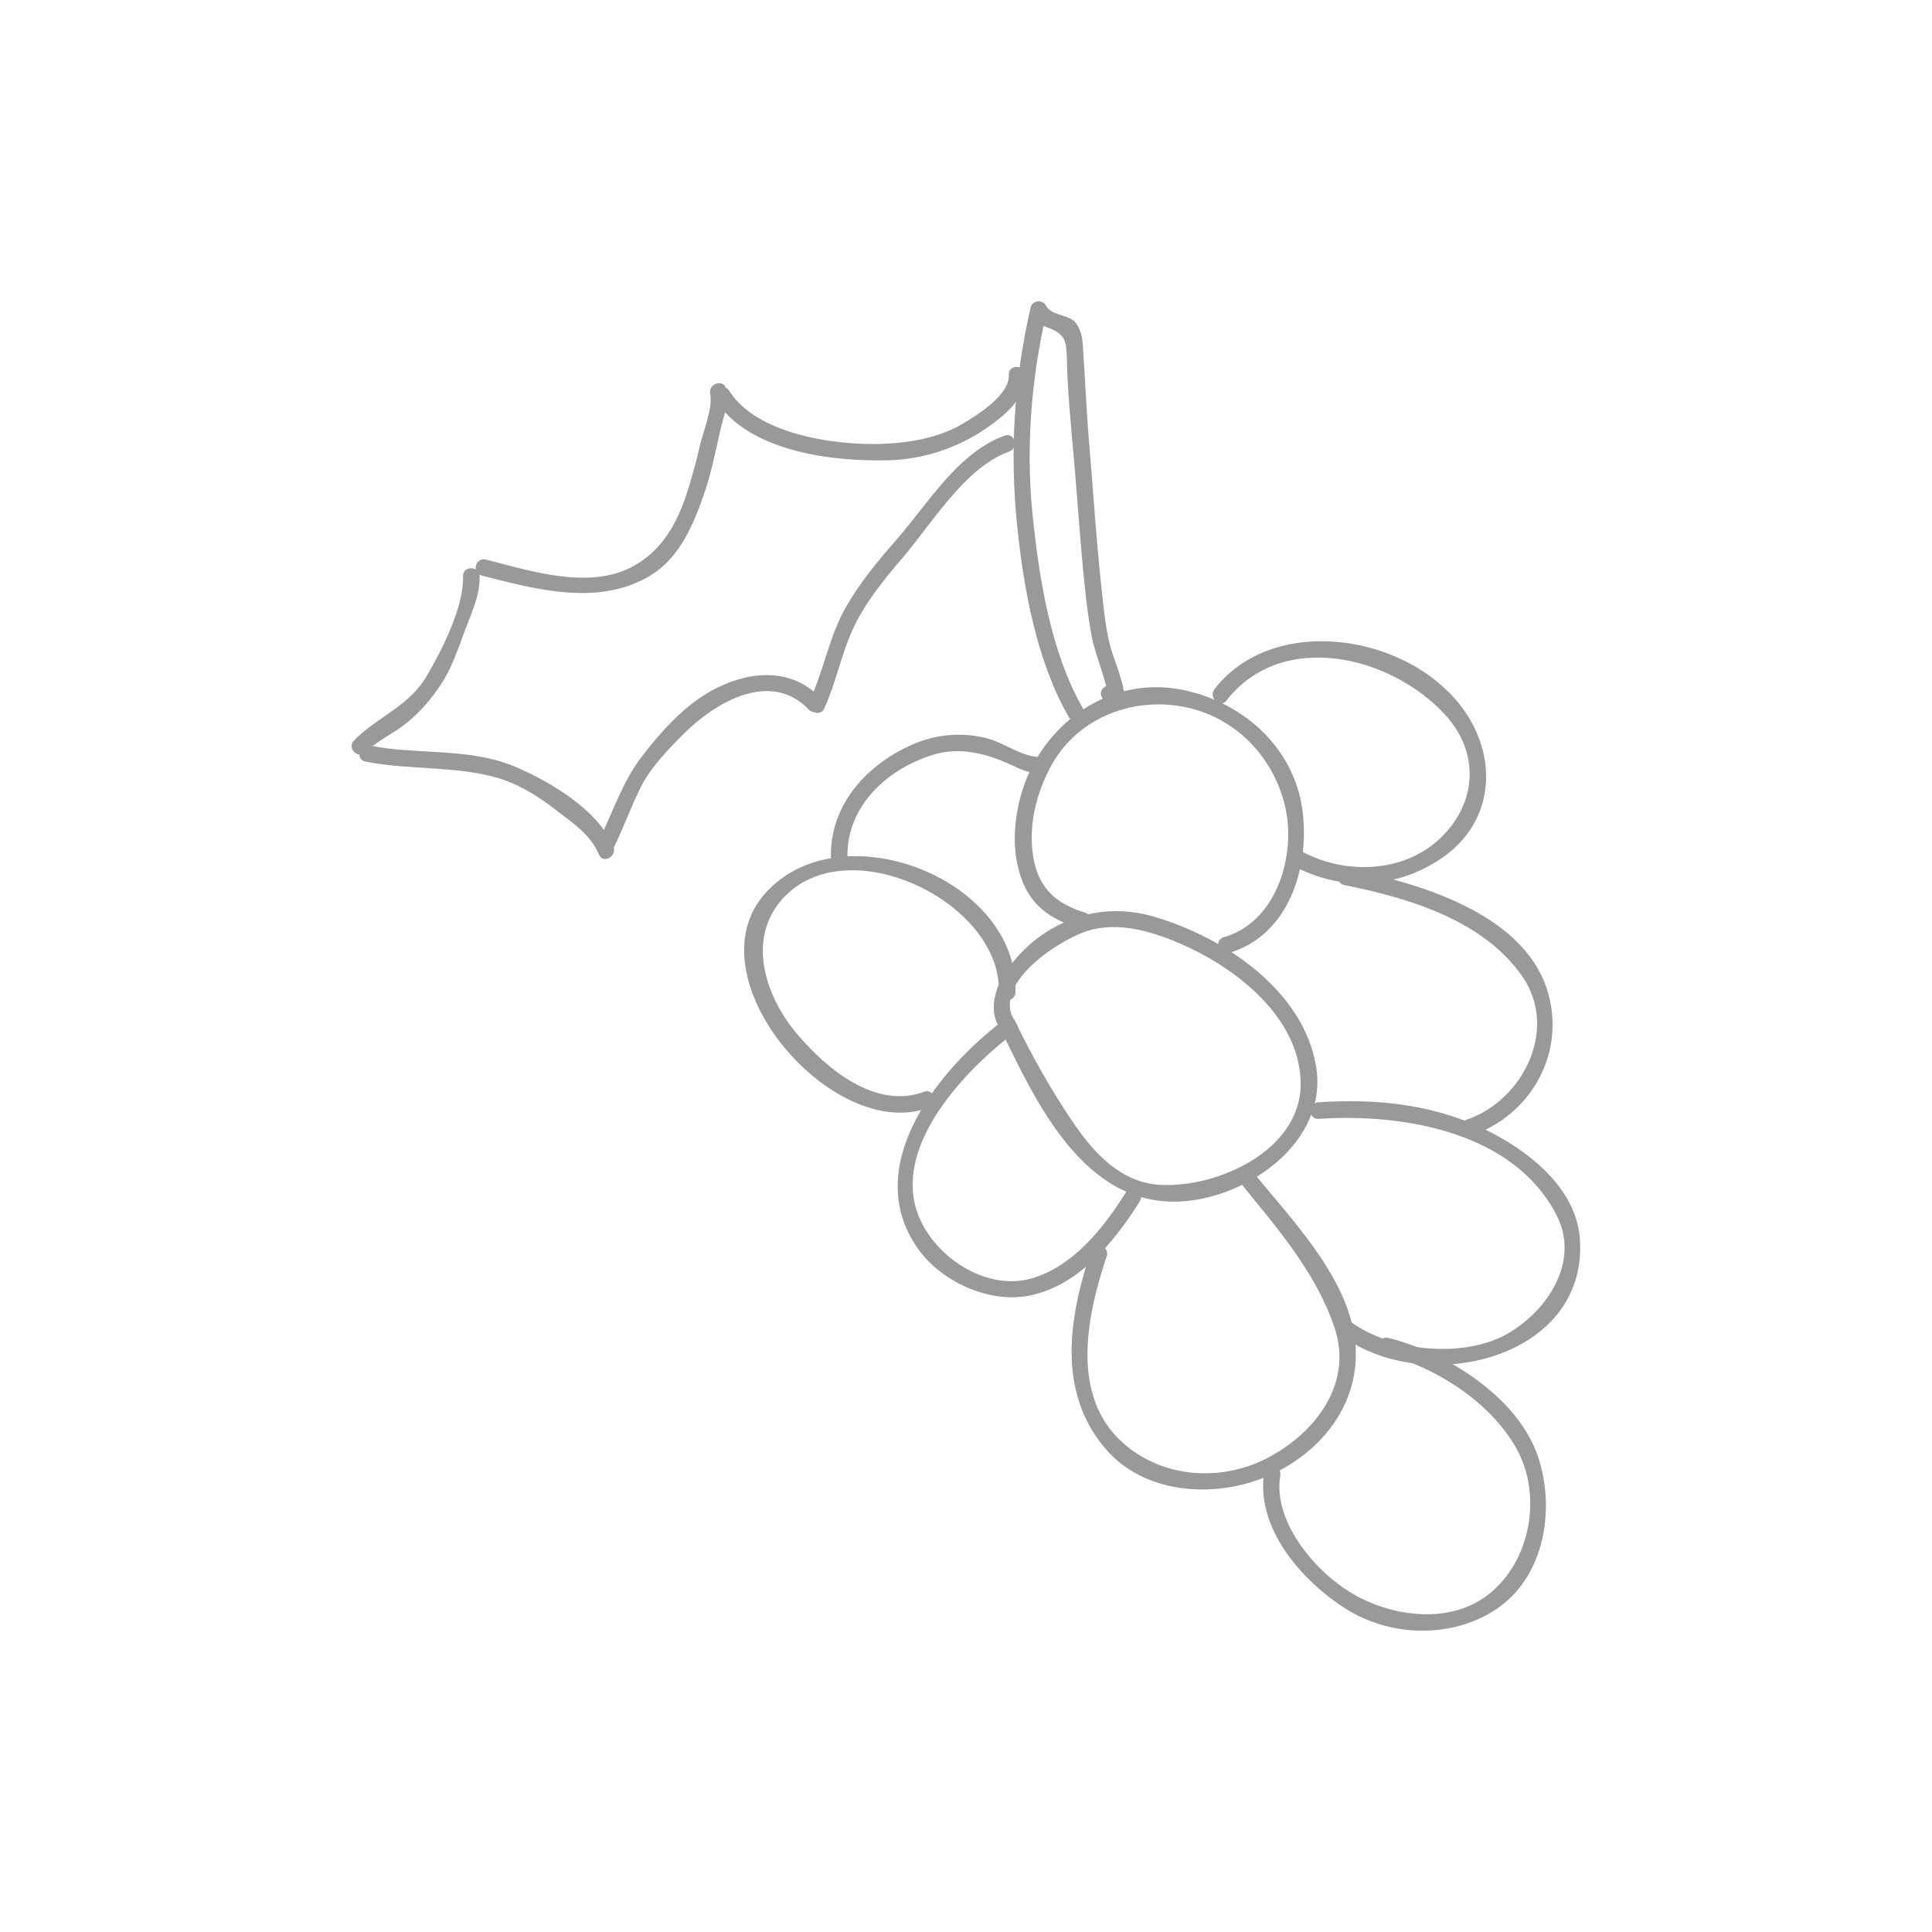 <?xml version="1.0" encoding="utf-8"?>
<!-- Generator: Adobe Illustrator 16.0.0, SVG Export Plug-In . SVG Version: 6.00 Build 0)  -->
<!DOCTYPE svg PUBLIC "-//W3C//DTD SVG 1.1//EN" "http://www.w3.org/Graphics/SVG/1.1/DTD/svg11.dtd">
<svg version="1.1" id="Layer_1" xmlns="http://www.w3.org/2000/svg" xmlns:xlink="http://www.w3.org/1999/xlink" x="0px" y="0px"
	 width="350px" height="350px" viewBox="0 0 350 350" enable-background="new 0 0 350 350" xml:space="preserve">
<path display="none" fill="#229258" stroke="#EEEEEE" stroke-miterlimit="10" d="M177.841,91.974
	c-1.681-1.459-4.069-1.403-6.562-0.744c-1.243-0.198-2.449-0.313-3.639-0.375c-0.394-0.244-0.885-0.229-1.384-0.066
	c-1.658-0.029-3.324,0.041-5.094,0.172c-0.058,0.004-0.134,0.038-0.194,0.05c-0.082-0.156-0.163-0.326-0.242-0.474
	c-0.894-1.708-2.84-0.531-3.812,1.009c-0.691-0.935-1.385-1.814-2.046-2.621c-0.649-0.79-1.716-0.4-2.583,0.263
	c-0.833-1.142-1.645-2.166-2.391-3.03c-0.93-1.076-2.685,0.103-3.489,1.159c-0.065-0.083-0.134-0.178-0.2-0.258
	c-0.985-1.216-2.743,0.215-3.562,1.277c-0.954,0.322-1.813,1.268-2.249,2.084c-1.066,1.996-1.487,4.46-1.432,7.105
	c-1.004,0.431-1.836,1.458-2.081,2.443c-0.242,0.971-0.418,1.958-0.542,2.953c-0.273-0.176-0.544-0.356-0.83-0.518
	c-1.616-0.912-3.539,1.683-3.578,3.025c-0.026,0.863,0.031,1.739,0.137,2.618c-1.718,1.194-3.437,2.376-5.228,3.422
	c-0.733-0.489-1.534-0.818-2.407-0.917c-1.292-0.146-2.979,1.513-2.842,2.818c-0.189-0.03-0.384-0.043-0.56-0.095
	c0.562-1.245,0.507-2.444-0.993-2.346c-4.729,0.313-10.301-1.144-15.185-0.632c0.021-0.062,0.045-0.122,0.066-0.184
	c1.053-3.151-3.896-1.529-4.666,0.435c-0.187,0.473-0.391,0.933-0.583,1.402c-0.084,0.052-0.176,0.093-0.26,0.149
	c-4.763,3.157-5.935,11.442-7.421,16.43c-0.402,1.353,0.139,1.796,0.972,1.762c-0.05,0.13-0.1,0.12-0.149,0.25
	c-0.326,0.849-0.242,1.959,0.191,1.959c-0.013,0-0.026,0-0.039,0c-0.888,0-1.684,0.781-2.047,1.599
	c-1.786,4.03,0.308,5.56,2.961,5.196c2.464,2.297,5.283,1.212,7.582-1.108c1.064,0.612,2.23,0.871,3.365,0.642
	c0.591,0.364,1.208,0.611,1.836,0.711c2.267,3.954,5,6.934,8.031,7.528c1.077,0.567,2.191,0.84,3.392,0.577
	c1.253-0.276,2.436-0.905,3.563-1.77c1.072-0.118,2.372-0.839,2.848-1.643c2.385-4.025,5.065-7.714,7.9-11.372
	c5.48-3.834,12.844-5.905,18.734-8.295c0.194,1.337,2.23,0.6,3.568-0.389c1.692-0.208,3.05-1.826,3.166-3.476
	c0.04-0.533,0.037-0.877-0.002-1.199c0.854-1.431,1.739-2.904,2.63-4.403c0.244-0.222,0.465-0.458,0.648-0.688
	c0.978-1.218,1.598-2.521,1.979-3.869c1.374-2.487,2.656-5.013,3.681-7.544c0.441-0.62,0.828-1.239,1.106-1.856
	c0.158,0.2,0.292,0.372,0.476,0.605c1.471,1.877,4.185-1.62,4.24-2.987c0.031-0.385,0.029-0.771,0.047-1.156
	c0.525,0.088,1.077,0.146,1.697,0.151c1.611,0.014,2.859-1.379,3.308-2.803l0.48-1.525
	C178.291,92.985,178.212,92.295,177.841,91.974z M136.926,124.902c1.639-0.395,3.287-0.837,4.929-1.189
	c0.013,0.017,0.034,0.017,0.05,0.033c-1.992,0.82-3.954,1.679-5.848,2.617C136.396,125.878,136.685,125.391,136.926,124.902z"/>
<path display="none" fill="#851FB7" stroke="#EEEEEE" stroke-miterlimit="10" d="M256.444,244.311
	c2.112,0.1,4.247-0.804,5.776-2.038c1.421-1.148,2.664-2.491,3.887-3.965c0.299-0.152,0.546-0.32,0.835-0.502
	c3.315,4.658,15.661-4.489,16.076-10.968c0.068-4.416-0.362-7.855-1.208-10.845c-0.09-1.24-0.445-2.165-0.981-2.832
	c-1.243-3.017-2.998-5.69-5.2-8.696c5.286-9.715,8.074-23.127-1.546-30.492c0.058-9.917-8.556-15.788-17.261-15.71
	c-0.145-0.435-0.285-0.866-0.414-1.266c6.416-2.792,11.762-10.949,11.943-16.778c0.239-7.728-5.367-12.089-12.324-11.653
	c-1.316-1.251-2.809-2.376-4.492-3.302c-3.042-1.673-6.741,0.1-9.584,2.82c-2.03,0.604-4.062,2.004-5.751,3.792
	c-0.188-0.19-0.344-0.405-0.546-0.587c-3.878-3.51-8.732-0.902-12.027,3.028c-0.197-0.038-0.378-0.092-0.578-0.124
	c-0.812-0.126-1.623-0.073-2.425,0.095c-2.722-2.527-6.505-3.298-11.468-1.042c-0.404,0.184-0.785,0.399-1.161,0.621
	c-4.355-2.309-9.533,3.113-11.777,6.574c-2.517-0.077-5.291,0.665-8.181,2.371c-0.063-0.048-0.115-0.103-0.179-0.151
	c-6.387-4.977-14.415-0.791-18.503,5.044c-1.192,1.703-2.031,3.505-2.572,5.349c-0.016,0.016-0.037,0.027-0.053,0.043
	c-0.229,0.034-0.455,0.03-0.686,0.08c-6.463,1.394-12.586,7.775-12.387,14.682c0.008,0.267,0.071,0.521,0.092,0.787
	c-2.877,3.747-3.413,8.081,0.515,12.432c0.131,0.145,0.287,0.284,0.423,0.426c0.139,0.664,0.286,1.329,0.504,1.991
	c3.063,9.306,11.998,13.383,21.135,14.434c-3.471,5.398-6.815,12.229-2.987,18.206c0.612,0.956,1.398,1.76,2.275,2.479
	c2.84,6.676,9.227,11.78,16.793,13.168c3.179,0.583,6.42-1.335,8.719-4.12c1.397-0.501,2.646-1.145,3.726-1.934
	c1.432-0.557,2.782-1.313,4.022-2.259c0.31,0.236,0.633,0.426,0.948,0.641c-0.654,0.951-1.203,1.876-1.582,2.709
	c-0.441,0.972-0.774,1.931-1.051,2.877c-1.442,4.4-1.768,9.208-1.043,13.141c0.962,5.212,5.51,14.407,11.869,15.293
	c0.778,0.984,1.855,1.791,3.295,2.33c4.432,1.652,10.128-0.242,14.814-0.087c-1.245,2.771-1.458,5.872,0.071,8.935
	c1.747,3.494,4.61,7.333,8.055,10.015c0.841,1.007,1.736,1.949,2.711,2.767c-0.979,3.786,0.313,7.06,5.835,6.308
	c3.247-0.443,6.521-1.576,9.326-3.336c19.95-5.675,16.377-40.918-5.57-39.933c-0.468,0.021-1.055,0.126-1.055,0.213
	c0-0.003,0-0.003,0-0.003C255.5,245.028,256.019,244.66,256.444,244.311z M231.7,163.374c1.952-1.538,3.662-3.502,5.055-5.742
	c0.486-0.175,0.967-0.372,1.444-0.586c0.014,0.906,0.063,1.84,0.14,2.794c-4.489,2.776-7.282,6.854-8.714,11.595
	c-0.94-0.605-1.899-1.145-2.877-1.594C228.734,168.079,230.395,165.85,231.7,163.374z"/>
<g display="none">
	<g display="inline">
		<g>
			<path fill="#EEEEEE" d="M231.743,263.687c-1.617,9.651,6.32,18.802,13.981,23.627c7.608,4.792,17.974,5.067,25.54,0.176
				c8.374-5.416,10.306-16.979,7.495-25.896c-3.372-10.702-15.746-17.541-25.736-20.701c-1.85-0.585-2.635,2.312-0.797,2.893
				c8.71,2.756,18.264,8.149,22.722,16.425c4.321,8.023,2.079,19.233-5.198,24.689c-6.169,4.625-14.947,3.664-21.451,0.42
				c-6.924-3.453-15.037-12.634-13.663-20.835C234.953,262.592,232.063,261.781,231.743,263.687L231.743,263.687z"/>
		</g>
	</g>
	<g display="inline">
		<g>
			<path fill="#EEEEEE" d="M203.998,224.355c-3.745,11.126-5.711,23.505,2.182,33.322c6.51,8.098,18.532,8.922,27.544,5.313
				c9.057-3.626,16.035-11.801,15.646-21.841c-0.457-11.764-10.931-22.235-17.859-30.826c-0.354,0.854-0.707,1.707-1.061,2.561
				c0.689,0.023,1.082-0.254,1.561-0.715c1.396-1.343-0.728-3.462-2.121-2.121c0.187-0.055,0.374-0.109,0.561-0.164
				c-1.429-0.048-1.822,1.616-1.061,2.561c5.905,7.322,12.226,14.458,15.685,23.337c3.805,9.767-1.491,18.388-9.973,23.245
				c-8.247,4.724-18.915,4.099-25.911-2.509c-8.597-8.12-5.589-21.59-2.299-31.366C207.51,223.313,204.611,222.531,203.998,224.355
				L203.998,224.355z"/>
		</g>
	</g>
	<g display="inline">
		<g>
			<path fill="#EEEEEE" d="M188.088,185.598c-10.883,8.59-23.277,24.712-13.509,38.411c3.89,5.456,11.793,9.129,18.488,8.023
				c8.706-1.438,15.016-9.141,19.461-16.226c1.031-1.644-1.564-3.148-2.59-1.514c-3.795,6.048-9.038,12.658-16.229,14.608
				c-7.757,2.104-16.336-3.896-19.016-10.896c-4.364-11.4,7.45-23.92,15.516-30.286
				C191.728,186.521,189.589,184.413,188.088,185.598L188.088,185.598z"/>
		</g>
	</g>
	<g display="inline">
		<g>
			<path fill="#EEEEEE" d="M188.587,186.361c6.286,12.947,14.51,30.694,31.388,29.468c11.471-0.834,25.045-10.654,22.597-23.484
				c-2.457-12.882-15.838-21.76-27.622-25.232c-6.902-2.034-13.721-0.823-19.563,3.324c-4.709,3.342-10.682,10.731-6.526,16.43
				c1.127,1.547,3.731,0.053,2.59-1.514c-5.008-6.87,8.053-14.611,13.038-15.901c5.639-1.458,11.931,0.96,16.932,3.399
				c8.847,4.313,18.617,12.586,18.372,23.281c-0.267,11.607-15.505,18.017-25.357,16.548c-6.013-0.896-10.096-5.705-13.317-10.448
				c-3.721-5.479-7.051-11.435-9.939-17.384C190.332,183.107,187.745,184.629,188.587,186.361L188.587,186.361z"/>
		</g>
	</g>
	<g display="inline">
		<g>
			<path fill="#EEEEEE" d="M175.609,196.984c-14.815,5.432-35.371-20.164-24.084-32.805c10.916-12.225,37.224,0.661,36.781,15.916
				c0.932-0.252,1.863-0.505,2.795-0.757c-0.092-0.169-0.184-0.337-0.276-0.505c-0.929-1.697-3.52-0.184-2.59,1.514
				c0.092,0.169,0.184,0.337,0.276,0.505c0.739,1.352,2.753,0.688,2.795-0.757c0.536-18.515-28.81-31.381-41.902-18.037
				c-14.206,14.478,9.686,44.168,27.003,37.818C178.207,199.217,177.43,196.316,175.609,196.984L175.609,196.984z"/>
		</g>
	</g>
	<g display="inline">
		<g>
			<path fill="#EEEEEE" d="M246.945,238.819c13.957,10.396,41.463,4.222,40.763-16.094c-0.304-8.805-8.284-15.228-15.457-18.875
				c-9.246-4.7-19.083-5.752-29.275-5.073c-1.92,0.128-1.933,3.129,0,3c14.055-0.936,31.94,1.956,39.917,15.19
				c5.014,8.318-0.541,17.269-7.982,21.46c-7.396,4.165-19.766,2.78-26.451-2.198C246.905,235.072,245.413,237.679,246.945,238.819
				L246.945,238.819z"/>
		</g>
	</g>
	<g display="inline">
		<g>
			<path fill="#EEEEEE" d="M268.952,203.712c10.794-3.592,16.946-15.309,12.69-26.107c-2.391-6.065-8.123-10.143-13.685-13.034
				c-3.174-1.65-6.635-2.897-10.013-4.042c-3.213-1.088-6.793-2.628-10.217-2.557c-1.932,0.04-1.936,3.041,0,3
				c4.926-0.103,10.7,2.896,15.227,4.623c5.34,2.037,10.624,5.238,14.037,9.897c6.728,9.187,1.551,21.869-8.837,25.326
				C266.329,201.427,267.111,204.324,268.952,203.712L268.952,203.712z"/>
		</g>
	</g>
	<g display="inline">
		<g>
			<path fill="#EEEEEE" d="M203.071,166.382c-6.357-1.897-8.867-5.954-8.964-12.506c-0.068-4.552,1.352-9.036,3.598-12.94
				c4.7-8.167,14.303-11.298,23.156-9.269c8.157,1.871,14.178,8.32,16.21,16.281c2.15,8.426-1.245,20.044-10.288,22.642
				c-1.856,0.533-1.066,3.428,0.797,2.893c9.883-2.838,14.16-14.216,12.815-23.771c-1.607-11.428-10.24-19.579-21.494-21.486
				c-10.557-1.789-20.386,4.292-25.059,13.557c-2.629,5.211-3.239,11.503-2.25,17.188c1.04,5.984,5.309,8.702,10.682,10.305
				C204.133,169.829,204.921,166.934,203.071,166.382L203.071,166.382z"/>
		</g>
	</g>
	<g display="inline">
		<g>
			<path fill="#EEEEEE" d="M239.36,159.389c9.623,5.306,21.394,3.771,29.036-4.238c6.14-6.435,5.337-16.037-0.04-22.616
				c-10.006-12.243-31.895-16.969-42.499-3.036c-1.173,1.541,1.435,3.032,2.59,1.515c8.258-10.85,24.627-7.771,34.021-0.227
				c5.79,4.65,9.27,12.084,5.883,19.231c-4.758,10.04-18.689,11.626-27.478,6.78C239.179,155.863,237.666,158.454,239.36,159.389
				L239.36,159.389z"/>
		</g>
	</g>
	<g display="inline">
		<g>
			<path fill="#EEEEEE" d="M162.627,156.951c-0.108-7.414,4.859-12.806,11.129-16.054c3.739-1.937,7.829-2.181,11.889-1.338
				c2.298,0.477,4.181,1.936,6.511,2.222c1.917,0.235,1.895-2.768,0-3c-1.336-0.164-2.855-1.188-4.148-1.697
				c-2.085-0.823-4.506-0.983-6.725-1.086c-3.562-0.167-7.184,1.348-10.277,2.951c-6.722,3.481-11.49,10.378-11.378,18.003
				C159.656,158.883,162.656,158.886,162.627,156.951L162.627,156.951z"/>
		</g>
	</g>
	<g display="inline">
		<g>
			<path fill="#EEEEEE" d="M202.898,131.737c-5.438-9.474-7.444-21.857-8.614-32.597c-1.278-11.746-0.31-23.73,2.343-35.209
				c-0.914,0.119-1.827,0.239-2.741,0.358c0.584,1.123,1.271,1.673,2.4,2.231c2.655,1.312,3.484,1.458,3.612,4.813
				c0.254,6.659,0.854,13.339,1.407,20.004c0.561,6.771,1.024,13.547,1.757,20.304c0.33,3.043,0.759,6.053,1.364,9.055
				c0.653,3.243,2.293,6.315,2.646,9.615c0.752-0.432,1.505-0.863,2.257-1.295c-0.263-0.231-0.525-0.462-0.788-0.693
				c-1.06-1.607-3.658-0.106-2.59,1.515c0.618,0.938,0.885,1.18,1.864,1.769c0.899,0.541,2.381-0.138,2.257-1.295
				c-0.271-2.521-1.084-4.951-1.948-7.329c-1.299-3.575-1.626-7.605-2.063-11.341c-0.861-7.366-1.3-14.779-1.911-22.167
				c-0.533-6.432-1.052-12.858-1.297-19.286c-0.058-1.515-0.282-3.005-1.15-4.265c-1.194-1.734-4.237-1.245-5.229-3.148
				c-0.594-1.14-2.454-0.884-2.741,0.358c-2.738,11.851-3.53,23.887-2.45,36.007c1.007,11.29,3.329,24.19,9.024,34.112
				C201.271,134.929,203.863,133.418,202.898,131.737L202.898,131.737z"/>
		</g>
	</g>
	<g display="inline">
		<g>
			<path fill="#EEEEEE" d="M189.997,74.694c0.108,3.85-6.462,7.568-9.226,8.971c-3.96,2.009-8.664,2.63-13.029,2.729
				c-7.881,0.177-20.68-1.81-25.314-9.034c-1.041-1.622-3.639-0.119-2.591,1.515c6.052,9.432,21.237,10.961,31.387,10.38
				c5.249-0.3,10.608-2.325,14.91-5.278c3.079-2.114,6.978-5.221,6.863-9.282C192.942,72.763,189.942,72.758,189.997,74.694
				L189.997,74.694z"/>
		</g>
	</g>
	<g display="inline">
		<g>
			<path fill="#EEEEEE" d="M139.021,77.899c0.429,2.377-0.927,5.138-1.437,7.431c-0.661,2.973-1.413,5.91-2.309,8.82
				c-1.657,5.385-4.209,10.257-9.233,13.08c-7.4,4.157-17.617,0.841-25.187-1.1c-1.875-0.481-2.67,2.413-0.798,2.893
				c9.229,2.366,19.654,5.205,28.521,0.223c4.726-2.655,7.14-7.745,8.998-12.572c1.526-3.963,2.378-8.195,3.297-12.328
				c0.586-2.634,1.533-4.516,1.041-7.244C141.571,75.2,138.68,76.008,139.021,77.899L139.021,77.899z"/>
		</g>
	</g>
	<g display="inline">
		<g>
			<path fill="#EEEEEE" d="M96.833,109.063c0.131,4.945-3.294,11.49-5.459,15.732c-3.058,5.991-8.661,7.858-13.135,12.246
				c-1.383,1.356,0.74,3.476,2.121,2.121c2.1-2.059,4.921-3.227,7.172-5.127c2.645-2.232,4.679-4.755,6.432-7.725
				c1.714-2.906,2.723-6.285,3.906-9.422c0.961-2.55,2.036-5.059,1.963-7.825C99.782,107.132,96.782,107.127,96.833,109.063
				L96.833,109.063z"/>
		</g>
	</g>
	<g display="inline">
		<g>
			<path fill="#EEEEEE" d="M80.23,140.778c7.265,1.456,14.729,0.743,22.007,2.635c6.089,1.583,15.296,7.252,17.825,13.222
				c0.753,1.776,3.336,0.245,2.591-1.515c-2.583-6.096-10.48-10.799-16.25-13.386c-8.107-3.635-16.943-2.16-25.375-3.849
				C79.139,137.507,78.334,140.398,80.23,140.778L80.23,140.778z"/>
		</g>
	</g>
	<g display="inline">
		<g>
			<path fill="#EEEEEE" d="M122.377,156.133c1.534-3.006,2.706-6.156,4.074-9.239c1.788-4.029,4.858-7.466,7.912-10.583
				c5.343-5.456,14.89-11.334,21.521-4.416c1.341,1.399,3.459-0.725,2.121-2.121c-5.373-5.607-13.149-4.531-19.357-0.883
				c-4.262,2.504-7.852,6.553-10.886,10.376c-3.716,4.681-5.297,10.107-7.975,15.352
				C118.909,156.337,121.497,157.856,122.377,156.133L122.377,156.133z"/>
		</g>
	</g>
	<g display="inline">
		<g>
			<path fill="#EEEEEE" d="M158.632,131.707c1.607-3.447,2.48-7.123,3.703-10.713c1.851-5.433,5.527-10.153,9.197-14.459
				c5.106-5.991,10.976-15.866,18.622-18.671c1.801-0.661,1.023-3.561-0.797-2.893c-8.172,2.998-13.355,11.921-18.858,18.191
				c-3.344,3.811-6.49,7.713-8.864,12.214c-2.499,4.738-3.346,9.996-5.593,14.816C155.229,131.935,157.815,133.459,158.632,131.707
				L158.632,131.707z"/>
		</g>
	</g>
</g>
<g>
	<g>
		<g>
			<g>
				<path fill="#999999" d="M229.052,266.507c-1.737,10.152,6.688,19.835,14.722,24.924c8.123,5.146,19.264,5.445,27.292,0.083
					c8.826-5.896,10.746-18.265,7.53-27.707c-3.659-10.747-16.593-18.821-27.074-21.428c-1.878-0.467-2.674,2.426-0.797,2.893
					c9.219,2.293,19.287,8.708,23.993,17.132c4.756,8.515,2.564,20.566-5.167,26.521c-6.626,5.102-16.151,4.088-23.179,0.532
					c-7.324-3.707-15.919-13.437-14.428-22.152C232.269,265.412,229.377,264.603,229.052,266.507L229.052,266.507z"/>
			</g>
		</g>
		<g>
			<g>
				<path fill="#999999" d="M197.608,226.769c-4.016,11.903-6.156,25.458,2.719,35.752c6.925,8.031,19.111,8.899,28.416,5.261
					c9.35-3.657,16.737-11.859,16.885-22.178c0.183-12.799-11.534-24.451-18.977-33.686c-0.354,0.854-0.707,1.707-1.061,2.561
					c0.707,0.023,1.1-0.259,1.59-0.732c1.394-1.346-0.73-3.465-2.121-2.121c0.177-0.049,0.354-0.098,0.531-0.146
					c-1.429-0.048-1.822,1.615-1.061,2.561c6.633,8.229,13.777,16.245,17.217,26.426c3.385,10.019-3.21,18.776-11.645,23.401
					c-8.531,4.678-19.445,4.037-26.759-2.553c-9.536-8.593-6.41-23.172-2.843-33.748
					C201.121,225.728,198.224,224.945,197.608,226.769L197.608,226.769z"/>
			</g>
		</g>
		<g>
			<g>
				<path fill="#999999" d="M180.701,185.678c-11.518,9.076-24.738,26.25-14.267,40.722c4.185,5.784,12.622,9.657,19.747,8.366
					c9.062-1.642,15.67-9.728,20.31-17.141c1.03-1.645-1.566-3.149-2.59-1.514c-3.989,6.371-9.544,13.377-17.088,15.503
					c-8.17,2.302-17.347-3.857-20.349-11.21c-4.991-12.222,7.669-25.758,16.358-32.605
					C184.341,186.603,182.202,184.494,180.701,185.678L180.701,185.678z"/>
			</g>
		</g>
		<g>
			<g>
				<path fill="#999999" d="M181.244,186.378c6.479,13.407,15.081,32.04,32.449,31.289c12.237-0.528,27.005-10.81,24.729-24.484
					c-2.311-13.873-16.872-23.501-29.46-27.142c-7.383-2.136-14.694-0.745-20.85,3.806c-4.754,3.515-10.987,11.23-6.578,17.066
					c1.15,1.523,3.757,0.031,2.59-1.514c-5.158-6.828,7.758-15.184,12.946-16.779c5.749-1.768,12.038,0.245,17.314,2.584
					c9.755,4.325,20.878,13.095,21.239,24.659c0.389,12.446-15,19.39-25.51,18.781c-7.117-0.413-11.989-5.821-15.732-11.332
					c-3.944-5.808-7.496-12.132-10.548-18.447C182.993,183.122,180.406,184.645,181.244,186.378L181.244,186.378z"/>
			</g>
		</g>
		<g>
			<g>
				<path fill="#999999" d="M167.417,197.785c-8.773,3.261-17.605-4.098-22.97-10.408c-5.761-6.776-9.29-17.209-2.677-24.558
					c11.643-12.938,39.71,0.603,39.188,16.956c0.932-0.252,1.863-0.505,2.795-0.757c-0.097-0.179-0.194-0.357-0.292-0.536
					c-0.925-1.699-3.516-0.186-2.59,1.514c0.097,0.179,0.194,0.357,0.292,0.536c0.738,1.356,2.749,0.685,2.795-0.757
					c0.656-20.576-31.686-33.106-45.268-18.012c-13.78,15.314,12.185,45.361,29.524,38.916
					C170.011,200.01,169.234,197.109,167.417,197.785L167.417,197.785z"/>
			</g>
		</g>
		<g>
			<g>
				<path fill="#999999" d="M243.142,242.013c14.765,10.997,44.339,4.403,43.091-17.321c-0.511-8.901-8.371-15.436-15.641-19.286
					c-9.927-5.258-20.682-6.449-31.709-5.714c-1.92,0.128-1.933,3.129,0,3c15.242-1.017,35.31,2.303,43.095,17.432
					c4.271,8.299-1.499,17.081-8.548,21.301c-8.002,4.791-21.431,3.468-28.774-2.001
					C243.102,238.266,241.609,240.872,243.142,242.013L243.142,242.013z"/>
			</g>
		</g>
		<g>
			<g>
				<path fill="#999999" d="M266.425,205.747c11.102-3.665,17.525-15.457,13.763-26.706c-4.599-13.748-23.363-19.087-35.862-21.599
					c-1.889-0.38-2.693,2.512-0.797,2.893c11.643,2.34,25.156,6.334,32.26,16.557c6.652,9.573,0.011,22.604-10.16,25.963
					C263.8,203.458,264.583,206.355,266.425,205.747L266.425,205.747z"/>
			</g>
		</g>
		<g>
			<g>
				<path fill="#999999" d="M196.513,165.308c-6.391-1.905-9.25-5.813-9.582-12.449c-0.247-4.927,1.192-9.926,3.542-14.205
					c4.65-8.472,14.333-12.303,23.597-10.679c9.401,1.649,16.523,8.867,18.71,17.992c2.137,8.919-1.508,21.098-11.056,23.806
					c-1.858,0.527-1.067,3.422,0.797,2.893c10.932-3.101,14.78-15.5,13.444-25.794c-1.518-11.701-11.209-20.055-22.46-22.028
					c-11.357-1.992-21.973,4.598-26.845,14.665c-2.35,4.854-3.503,11.454-2.417,16.775c1.396,6.835,4.98,9.982,11.473,11.917
					C197.574,168.755,198.362,165.859,196.513,165.308L196.513,165.308z"/>
			</g>
		</g>
		<g>
			<g>
				<path fill="#999999" d="M234.094,156.721c8.796,4.889,19.066,4.332,27.327-1.433c7.657-5.343,9.712-14.416,6.022-22.724
					c-7.483-16.85-35.697-22.852-47.412-7.741c-1.17,1.509,0.938,3.648,2.121,2.121c10.052-12.966,29.789-8.186,39.634,2.517
					c6.406,6.965,5.754,16.225-1.011,22.526s-17.439,6.438-25.168,2.143C233.915,153.189,232.402,155.781,234.094,156.721
					L234.094,156.721z"/>
			</g>
		</g>
		<g>
			<g>
				<path fill="#999999" d="M153.525,155.212c-0.157-9.236,7.27-15.982,15.611-18.505c4.51-1.363,9.06-0.324,13.237,1.501
					c1.763,0.77,3.601,1.774,5.544,1.917c1.931,0.142,1.917-2.859,0-3c-2.997-0.22-6.092-2.563-9.052-3.352
					c-4.476-1.192-9.229-0.784-13.47,1.059c-8.326,3.616-15.031,10.911-14.87,20.38
					C150.558,157.145,153.558,157.147,153.525,155.212L153.525,155.212z"/>
			</g>
		</g>
	</g>
	<g>
		<g>
			<path fill="#999999" d="M196.273,128.502c-5.915-10.248-8.052-23.772-9.226-35.401c-1.234-12.234-0.207-24.677,2.561-36.626
				c-0.914,0.119-1.827,0.239-2.741,0.358c0.649,1.247,1.53,2,2.873,2.485c3.009,1.087,3.461,2.221,3.521,5.356
				c0.12,6.252,0.776,12.563,1.319,18.814c0.641,7.385,1.117,14.781,1.876,22.156c0.322,3.138,0.691,6.281,1.267,9.384
				c0.745,4.015,2.719,7.865,3.152,11.914c0.752-0.432,1.505-0.863,2.257-1.295c-0.289-0.256-0.579-0.512-0.869-0.768
				c-1.06-1.607-3.658-0.106-2.59,1.515c0.653,0.992,0.908,1.221,1.945,1.844c0.899,0.541,2.381-0.138,2.257-1.295
				c-0.286-2.666-1.149-5.238-2.064-7.753c-1.554-4.271-1.862-9.07-2.354-13.544c-0.88-7.987-1.344-16.017-2.038-24.021
				c-0.55-6.34-0.837-12.691-1.245-19.023c-0.093-1.434-0.348-2.751-1.167-3.942c-1.271-1.845-4.48-1.291-5.549-3.341
				c-0.594-1.14-2.453-0.884-2.741,0.358c-2.995,12.928-3.809,26.118-2.476,39.329c1.169,11.589,3.56,24.817,9.443,35.011
				C194.649,131.691,197.242,130.181,196.273,128.502L196.273,128.502z"/>
		</g>
	</g>
	<g>
		<g>
			<path fill="#999999" d="M182.754,67.92c0.213,3.644-5.927,7.409-8.417,8.879c-4.431,2.616-9.954,3.492-15.005,3.625
				c-8.428,0.224-22.308-1.825-27.23-9.629c-1.029-1.631-3.626-0.127-2.591,1.514c6.03,9.559,21.269,11.342,31.532,11.07
				c6.173-0.164,12.397-2.204,17.473-5.688c3.151-2.164,7.486-5.544,7.239-9.771C185.642,65.998,182.641,65.987,182.754,67.92
				L182.754,67.92z"/>
		</g>
	</g>
	<g>
		<g>
			<path fill="#999999" d="M128.654,71.298c0.512,2.834-1.247,6.707-1.876,9.48c-0.65,2.864-1.422,5.686-2.32,8.481
				c-1.829,5.692-4.675,10.702-10.104,13.506c-7.846,4.053-18.382,0.637-26.314-1.396c-1.875-0.481-2.67,2.413-0.798,2.893
				c9.888,2.535,21.285,5.664,30.66-0.049c5.07-3.09,7.549-8.809,9.45-14.156c1.374-3.863,2.205-7.925,3.093-11.919
				c0.618-2.778,1.623-4.763,1.104-7.638C131.204,68.599,128.313,69.407,128.654,71.298L128.654,71.298z"/>
		</g>
	</g>
	<g>
		<g>
			<path fill="#999999" d="M83.888,104.394c0.148,5.618-3.84,13.383-6.561,18.031c-3.277,5.601-8.93,7.377-13.199,11.724
				c-1.356,1.38,0.764,3.503,2.121,2.121c2.124-2.162,5.093-3.387,7.442-5.311c2.49-2.04,4.46-4.342,6.226-7.02
				c1.927-2.922,3.073-6.396,4.282-9.653c1.188-3.2,2.78-6.413,2.688-9.892C86.836,102.463,83.836,102.458,83.888,104.394
				L83.888,104.394z"/>
		</g>
	</g>
	<g>
		<g>
			<path fill="#999999" d="M66.201,137.961c7.707,1.545,15.641,0.764,23.354,2.795c4.135,1.089,7.875,3.422,11.212,6.025
				c3.032,2.365,6.198,4.366,7.758,8.05c0.752,1.776,3.336,0.246,2.591-1.514c-2.768-6.536-11.269-11.597-17.522-14.302
				c-8.531-3.689-17.757-2.175-26.596-3.947C65.109,134.689,64.305,137.581,66.201,137.961L66.201,137.961z"/>
		</g>
	</g>
	<g>
		<g>
			<path fill="#999999" d="M110.824,154.296c1.911-3.741,3.295-7.71,5.146-11.48c1.845-3.757,5.072-7.062,8.013-9.988
				c5.676-5.648,15.665-11.503,22.543-4.271c1.335,1.404,3.454-0.72,2.121-2.121c-5.659-5.952-13.967-4.768-20.499-0.881
				c-4.606,2.742-8.49,7.133-11.74,11.314c-3.776,4.858-5.413,10.502-8.176,15.913C107.355,154.501,109.943,156.02,110.824,154.296
				L110.824,154.296z"/>
		</g>
	</g>
	<g>
		<g>
			<path fill="#999999" d="M149.296,128.377c2.135-4.577,3.026-9.573,5.107-14.177c2.189-4.843,5.571-9.032,9.008-13.03
				c5.37-6.244,11.362-16.457,19.392-19.362c1.805-0.653,1.026-3.553-0.797-2.893c-8.528,3.086-13.912,12.379-19.642,18.903
				c-3.301,3.759-6.454,7.583-8.983,11.912c-3.164,5.414-4.059,11.521-6.677,17.133
				C145.894,128.604,148.479,130.129,149.296,128.377L149.296,128.377z"/>
		</g>
	</g>
</g>
</svg>
